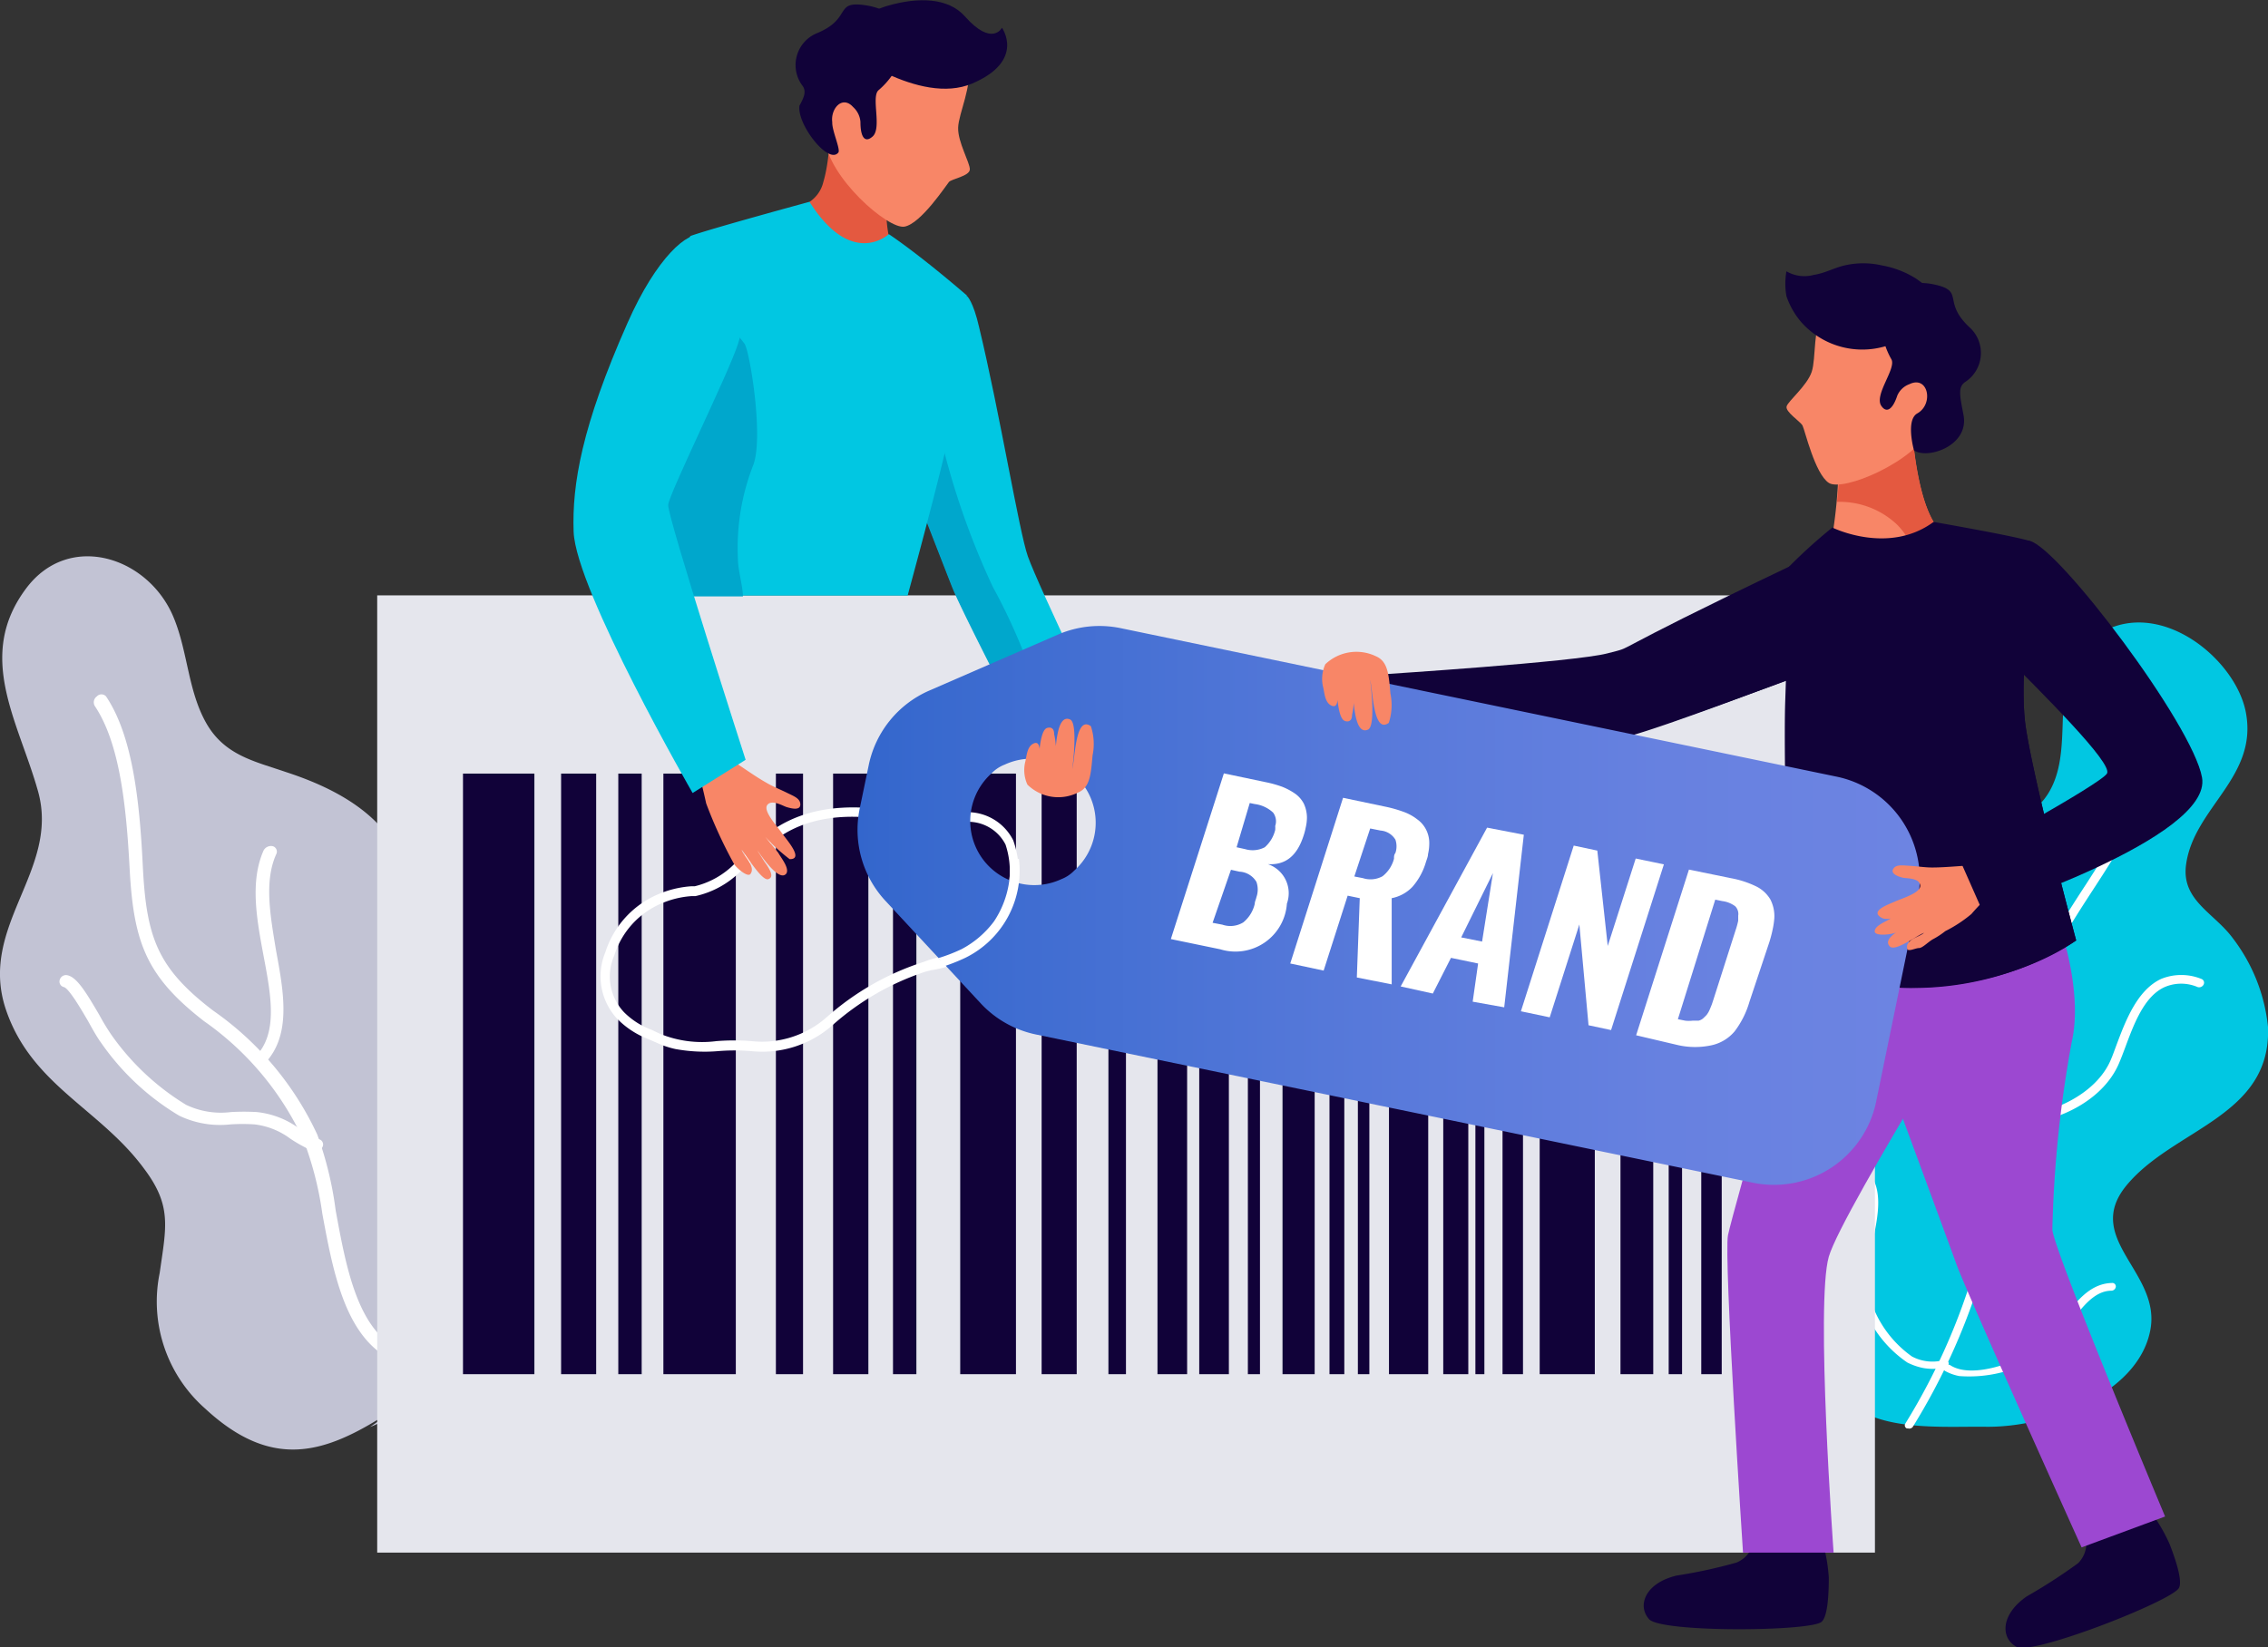 <svg xmlns="http://www.w3.org/2000/svg" xmlns:xlink="http://www.w3.org/1999/xlink" viewBox="0 0 108.65 78.94"><rect x="0" y="0" width="108.65" height="78.94" fill="#333333" stroke="none"/><defs><style>.cls-1{fill:#01c7e2;}.cls-2{fill:#fff;}.cls-3{fill:#c2c3d4;}.cls-4{fill:#e45940;}.cls-5{fill:#f88667;}.cls-6{fill:#110239;}.cls-7{fill:#e5e6ed;}.cls-8{fill:#00a7cc;}.cls-9{fill:#9c48d1;}.cls-10{fill:url(#linear-gradient);}</style><linearGradient id="linear-gradient" x1="41.08" y1="43.39" x2="91.95" y2="43.39" gradientUnits="userSpaceOnUse"><stop offset="0" stop-color="#36c"></stop><stop offset="0.06" stop-color="#3869ce"></stop><stop offset="0.44" stop-color="#5578d9"></stop><stop offset="0.76" stop-color="#6781e0"></stop><stop offset="1" stop-color="#6d84e2"></stop></linearGradient></defs><title>Asset 3a8</title><g id="Layer_2" data-name="Layer 2"><g id="Layer_1-2" data-name="Layer 1"><path class="cls-1" d="M88.39,67c-2.3-2.6-9.11-6.14-7.32-10.2,1.52-3.45,8.82-3,7.94-7.18-.52-2.46-1.19-4.57.4-7.36,1.73-3,6.9-1.39,8.7-4.22,1.54-2.44-.47-6.19,2.72-7.82,2.82-1.44,6.24,1.38,6.75,3.87.63,3.13-2.46,4.59-2.85,7.31-.26,1.73,1.32,2.33,2.22,3.54a8.38,8.38,0,0,1,1.7,4.27c.17,4.32-4.56,4.87-6.8,7.62C99.77,59.4,103.6,61,103,63.8c-.62,3-4.87,4.61-7.86,4.57C93.1,68.34,89.82,68.64,88.39,67Z"></path><path class="cls-2" d="M91.41,68.45h-.06a.16.16,0,0,1-.07-.24,30.48,30.48,0,0,0,4.51-14.39c.16-5.32,2.37-8.73,4.19-11.52,1.09-1.69,2-3.16,2.19-4.64a.24.24,0,0,1,.25-.2.19.19,0,0,1,.2.22c-.16,1.58-1.14,3.09-2.27,4.83-1.78,2.74-4,6.09-4.13,11.3a30.88,30.88,0,0,1-4.59,14.57A.21.21,0,0,1,91.41,68.45Z"></path><path class="cls-2" d="M96.15,53.83a.2.2,0,0,1-.16-.21.23.23,0,0,1,.24-.18c1.79.11,4.18-.93,4.9-2.68.09-.21.17-.44.26-.68.44-1.18,1-2.64,2.14-3.17a2.56,2.56,0,0,1,1.93,0,.19.19,0,0,1,.11.26.24.24,0,0,1-.29.13,2,2,0,0,0-1.58,0c-1,.45-1.49,1.82-1.9,2.92-.09.24-.18.48-.27.69-.82,2-3.41,3.07-5.35,2.95Z"></path><path class="cls-2" d="M94.88,53.63A3.18,3.18,0,0,1,93,52.54a4.08,4.08,0,0,1-.29-3.73l.17-.54c.37-1.13.94-2.87.38-3.83a1.32,1.32,0,0,0-.9-.63.21.21,0,0,1-.16-.26.24.24,0,0,1,.28-.15h0a1.86,1.86,0,0,1,1.18.83c.64,1.12,0,3-.36,4.15l-.17.53a3.71,3.71,0,0,0,.23,3.39A3.33,3.33,0,0,0,96,53.37a.2.2,0,0,1,.2.21.22.22,0,0,1-.24.18A6.42,6.42,0,0,1,94.88,53.63Z"></path><path class="cls-2" d="M93.86,65.94a2.27,2.27,0,0,1-.69-.25.16.16,0,0,1,0-.25.24.24,0,0,1,.29,0c1.07.65,3.25-.19,4.17-.84a5.51,5.51,0,0,0,1.1-1.25c.66-.9,1.35-1.84,2.43-1.87a.17.17,0,0,1,.2.18.22.22,0,0,1-.21.19c-.85,0-1.47.87-2.07,1.68a5.88,5.88,0,0,1-1.2,1.34A6.32,6.32,0,0,1,93.86,65.94Z"></path><path class="cls-2" d="M92.11,65.55a3,3,0,0,1-.74-.26A5.65,5.65,0,0,1,89,61.66a5.91,5.91,0,0,1,.24-2.14c.3-1.29.6-2.64-.24-3.25A.18.18,0,0,1,89,56a.23.23,0,0,1,.3,0c1,.76.68,2.28.38,3.62a5.48,5.48,0,0,0-.24,2A5.32,5.32,0,0,0,91.59,65a2.09,2.09,0,0,0,1.51.18.21.21,0,0,1,.25.12.19.19,0,0,1-.15.22A2.53,2.53,0,0,1,92.11,65.55Z"></path><path class="cls-3" d="M19.77,66.94c-3.44,2.33-6.23,4-9.94.56A6.83,6.83,0,0,1,7.65,61c.31-2.2.6-3.21-.75-5-2.11-2.87-5.4-4-6.62-7.63-1.34-4,2.61-6.66,1.54-10.46-.94-3.35-3-6.46-.57-9.71,2.05-2.75,5.85-1.53,7.06,1.37C9,31.22,9,33.1,9.88,34.65S12.2,36.48,13.71,37c3.4,1.11,6.38,3.1,6,7.42-.24,2.59-.3,4.69,2.23,5.82,2.71,1.21,4.22,2,4,5.81-.15,2.86-1.54,4.37-3.06,6.47-1.41,1.95-2.83,5-5.15,5.86Z"></path><path class="cls-2" d="M20.21,65.55a3.85,3.85,0,0,1-1.65-.5c-2.06-1.18-2.62-4.19-3.12-6.9a16,16,0,0,0-.89-3.49,14.21,14.21,0,0,0-4.78-5.73C7,46.78,6.4,45.16,6.21,41.62c-.16-3-.47-6-1.67-7.79a.35.35,0,0,1,.1-.46.3.3,0,0,1,.44,0c1.28,1.9,1.61,5.05,1.76,8.11.17,3.42.68,4.89,3.36,6.94a14.88,14.88,0,0,1,5,5.95A16.94,16.94,0,0,1,16.08,58c.48,2.61,1,5.51,2.86,6.57a3.91,3.91,0,0,0,2.69.35.32.32,0,0,1,.39.21.29.29,0,0,1-.28.32A5.76,5.76,0,0,1,20.21,65.55Z"></path><path class="cls-2" d="M12.42,51.12a.44.44,0,0,1-.19-.07.28.28,0,0,1,0-.41c1.1-1.11.76-2.92.39-4.87-.32-1.72-.65-3.51,0-5a.4.4,0,0,1,.45-.22.27.27,0,0,1,.16.39c-.59,1.31-.27,3,0,4.64.37,2,.75,4.08-.59,5.42A.39.39,0,0,1,12.42,51.12Z"></path><path class="cls-2" d="M15.09,55.15l-.12,0a7,7,0,0,1-1.07-.59,3.54,3.54,0,0,0-1.71-.68,8.92,8.92,0,0,0-1.15,0,4.51,4.51,0,0,1-2.46-.42,12.08,12.08,0,0,1-3.75-3.51c-.17-.23-.38-.6-.6-1-.32-.55-.92-1.58-1.17-1.65a.27.27,0,0,1-.2-.34.31.31,0,0,1,.35-.23c.46.08.89.78,1.55,1.91a10.78,10.78,0,0,0,.57.94,12,12,0,0,0,3.58,3.36,3.86,3.86,0,0,0,2.15.35,10.62,10.62,0,0,1,1.25,0,4.15,4.15,0,0,1,2,.77,6.56,6.56,0,0,0,1,.54.26.26,0,0,1,.13.38A.37.37,0,0,1,15.09,55.15Z"></path><path class="cls-4" d="M38.71,9.78c.36.56.72,1.63,1.32,2a5.72,5.72,0,0,0,2.81.39c-.51-1.11-.64-3.64.47-4.62-.73-.45-.77,1-1.32.4-.2-.22-1.73-2.6-1.88-2.87-.43.51-.25,2.24-.67,3.65a1.58,1.58,0,0,1-.75,1Z"></path><path class="cls-5" d="M42.3,1.54s3.89.44,4.09,1.51-.47,2.38-.49,3.07.57,1.68.56,2-.87.45-1,.6-1.34,2-2.13,2.14-3.66-2.37-3.82-4.23c0-.35-.51-1-.42-1.47C39.42,3.36,41.38,1.63,42.3,1.54Z"></path><path class="cls-6" d="M41.51.26C39.9,0,40.88.89,39.09,1.61a1.65,1.65,0,0,0-.63,2.52c.16.25.08.5-.16.93-.14.88,1.39,2.85,1.86,2.25.12-.14-.31-1.06-.29-1.45-.09-.65.48-1.31,1-.73a1.07,1.07,0,0,1,.35.71c0,.77.23,1,.56.72.5-.38-.07-1.92.31-2.24a3.8,3.8,0,0,0,1.12-1.64C44,1.91,43.12.51,41.51.26Z"></path><rect class="cls-7" x="18.07" y="28.53" width="71.75" height="45.87"></rect><rect class="cls-6" x="22.18" y="37.07" width="3.42" height="28.78"></rect><rect class="cls-6" x="26.88" y="37.07" width="1.68" height="28.78"></rect><rect class="cls-6" x="31.78" y="37.07" width="3.47" height="28.78"></rect><rect class="cls-6" x="37.17" y="37.07" width="1.3" height="28.78"></rect><rect class="cls-6" x="42.78" y="37.07" width="1.12" height="28.78"></rect><rect class="cls-6" x="29.62" y="37.07" width="1.12" height="28.78"></rect><rect class="cls-6" x="39.91" y="37.07" width="1.69" height="28.78"></rect><rect class="cls-6" x="46" y="37.07" width="2.67" height="28.78"></rect><rect class="cls-6" x="49.9" y="37.07" width="1.68" height="28.78"></rect><rect class="cls-6" x="53.1" y="37.07" width="0.84" height="28.78"></rect><rect class="cls-6" x="59.78" y="37.07" width="0.58" height="28.78"></rect><rect class="cls-6" x="55.45" y="37.07" width="1.42" height="28.78"></rect><rect class="cls-6" x="63.69" y="37.07" width="0.71" height="28.78"></rect><rect class="cls-6" x="71.98" y="37.07" width="0.98" height="28.78"></rect><rect class="cls-6" x="81.5" y="37.07" width="0.98" height="28.78"></rect><rect class="cls-6" x="65.05" y="37.07" width="0.55" height="28.78"></rect><rect class="cls-6" x="70.68" y="37.07" width="0.43" height="28.78"></rect><rect class="cls-6" x="79.94" y="37.07" width="0.64" height="28.78"></rect><rect class="cls-6" x="57.45" y="37.07" width="1.42" height="28.78"></rect><rect class="cls-6" x="61.44" y="37.07" width="1.54" height="28.78"></rect><rect class="cls-6" x="69.14" y="37.07" width="1.2" height="28.78"></rect><rect class="cls-6" x="66.54" y="37.07" width="1.88" height="28.78"></rect><rect class="cls-6" x="73.76" y="37.07" width="2.64" height="28.78"></rect><rect class="cls-6" x="77.63" y="37.07" width="1.57" height="28.78"></rect><rect class="cls-6" x="83.79" y="37.07" width="2.09" height="28.78"></rect><path class="cls-1" d="M46.33,14.19s.29.25.57,1.47c1,4.14,1.92,9.81,2.34,11,.51,1.45,4.11,8.92,4.11,8.92l-2.93,2.06s-4.28-8.2-4.82-9.59-3.27-8.4-3.27-8.4Z"></path><path class="cls-8" d="M47.56,28.12a37,37,0,0,1-3.05-10l-2.18,1.59s2.72,7,3.27,8.4,4.82,9.59,4.82,9.59l.73-.51C49.94,33.86,49.24,31.18,47.56,28.12Z"></path><path class="cls-1" d="M32.57,18.65c-1,2.36-2.65,8.84-3.22,9.89H43.48c.8-2.94,1.75-6.55,2.09-8.21a30.24,30.24,0,0,0,.75-6.17s-2.11-1.84-3.74-2.94c0,0-1.77,1.67-3.8-1.55,0,0-4.67,1.27-5.68,1.63C32.69,11.45,33.68,16,32.57,18.65Z"></path><path class="cls-8" d="M34.5,15c-.72,1.27-1.59,2.67-2.19,3.82-1,2.43-2.25,8.73-2.81,9.76h6.09c0-.48-.24-1.27-.24-1.81a10.9,10.9,0,0,1,.71-4.42c.56-1.29-.15-5.59-.4-5.89C35.25,15.94,34.87,15.45,34.5,15Z"></path><path class="cls-6" d="M85.88,27.07c-9.59,4.58-7.32,3.83-8.88,4.24s-10.73,1-10.73,1l-1,3.94s11.18-.62,12.71-1S85.9,32.5,85.9,32.5Z"></path><path class="cls-6" d="M70.43,32.55a1.61,1.61,0,0,0,1.51.82,39.44,39.44,0,0,0,4.53-.31A12.14,12.14,0,0,0,79,32.57a31.19,31.19,0,0,0,4.42-1.63,23.79,23.79,0,0,1,2.43-.79V32.5S79.48,34.93,78,35.28s-12.71,1-12.71,1l1-3.9C67.62,32.48,69,32.55,70.43,32.55Z"></path><path class="cls-6" d="M87.19,73.49a8.22,8.22,0,0,1,.42,2.11c0,.92-.07,1.89-.35,2.12-.56.46-7.68.52-8.26-.13s-.19-1.73,1.32-2.09a24.25,24.25,0,0,0,2.86-.62A1.35,1.35,0,0,0,84,73.35Z"></path><path class="cls-6" d="M102.81,72.16A8,8,0,0,1,103.94,74c.33.85.62,1.79.44,2.1-.37.63-7,3.23-7.77,2.82s-.79-1.54.48-2.42a26.54,26.54,0,0,0,2.46-1.59,1.35,1.35,0,0,0,.17-1.71Z"></path><path class="cls-9" d="M87.24,43.24l9.59,1.07S88.25,58,87.61,60.22s.23,14.18.23,14.18H83.5s-.93-14.14-.72-15.21S87.24,43.24,87.24,43.24Z"></path><path class="cls-9" d="M87.61,44H98.55s1.28,3.36.7,5.92a56.28,56.28,0,0,0-.93,9c.06,1,5.4,13.75,5.4,13.75l-4,1.48s-5.5-12.19-6-13.58S87.61,44,87.61,44Z"></path><path class="cls-5" d="M88.07,21.3a10,10,0,0,0,2.64-.2,4.2,4.2,0,0,0,.9-.32c.09,1.1.4,3.67,1.31,4.63,0,0-.12,1.3-2.39,1.62s-2.75-1.37-2.75-1.37A22.84,22.84,0,0,0,88.07,21.3Z"></path><path class="cls-4" d="M92.92,25.45l0,.1h0a.53.53,0,0,1-.06.14h0c0,.05-.06.11-.09.17l0,0a1.69,1.69,0,0,1-.37.41l0,0a1.64,1.64,0,0,1-.29.2l0,0a2.69,2.69,0,0,1-.38.18,3.19,3.19,0,0,0-.87-1.53A4,4,0,0,0,88,24.05a16,16,0,0,0,.08-2.75,10,10,0,0,0,2.64-.2,4.2,4.2,0,0,0,.9-.32c.09,1.1.4,3.67,1.31,4.63v0Z"></path><path class="cls-5" d="M91.76,14.76s-3.81-.94-4.37,0-.38,2.4-.6,3.06-1.12,1.39-1.2,1.65.65.72.76.92.59,2.31,1.26,2.75,4.12-1,4.91-2.66S92.79,15.26,91.76,14.76Z"></path><path class="cls-6" d="M87.78,25.28s2.68,1.33,4.85-.27c0,0,4.13.72,4.64.93s-.69,6-.21,9,2.4,10.12,2.4,10.12S94.4,49,85.71,46.51c0,0-.28-10-.19-12.84.14-4.08.17-6.5.17-6.5A24.66,24.66,0,0,1,87.78,25.28Z"></path><path class="cls-6" d="M94.11,41.54a11.55,11.55,0,0,0,.37-4.68c-.3-1.74,1-4,1.18-5.8s.45-3.18,1.69-4.23c-.08,1.79-.66,5.83-.29,8.12.48,3,2.4,10.12,2.4,10.12a14.47,14.47,0,0,1-8.9,2.23C92.8,45.94,93.48,44.12,94.11,41.54Z"></path><path class="cls-6" d="M90.12,15.3a3.72,3.72,0,0,0,.49,1.92c.24.44-.83,1.69-.49,2.22.23.35.53.24.77-.48a1,1,0,0,1,.58-.55c.9-.44,1.18.95.38,1.4-.57.32-.16,1.77-.16,1.77.65.45,2.67-.22,2.37-1.71-.18-.94-.26-1.3.06-1.55a1.66,1.66,0,0,0,.28-2.59c-1.43-1.3-.2-1.79-1.8-2.11S89.73,14.32,90.12,15.3Z"></path><path class="cls-6" d="M92.89,14.37c-.11-.34-.75-.76-1.07-1a4.54,4.54,0,0,0-1.66-.65,4,4,0,0,0-1.8,0c-.51.12-.93.37-1.46.45A1.7,1.7,0,0,1,85.58,13a3.4,3.4,0,0,0,0,1.19,3.78,3.78,0,0,0,.74,1.28,3.91,3.91,0,0,0,4.35,1,3.1,3.1,0,0,0,1.63-1.24A3.54,3.54,0,0,1,92.89,14.37Z"></path><path class="cls-2" d="M32.36,50.27a4.35,4.35,0,0,1-.94-.32L31,49.77a4.15,4.15,0,0,1-1.48-1A3,3,0,0,1,29,45.63a4.5,4.5,0,0,1,2.49-2.76,4.87,4.87,0,0,1,1.62-.4l.17,0a4,4,0,0,0,1.93-1.1l.1-.08c.24-.2.46-.41.69-.63l.48-.46c2.24-2,5.45-1.65,7.75-1l-.13.45c-2.18-.63-5.22-1-7.3.88L36.3,41c-.22.22-.46.44-.71.66l-.1.08a4.39,4.39,0,0,1-2.17,1.2l-.17,0a4.4,4.4,0,0,0-1.48.36,4,4,0,0,0-2.24,2.48,2.49,2.49,0,0,0,.47,2.73,3.64,3.64,0,0,0,1.32.84l.4.19a5.33,5.33,0,0,0,2.7.35,10.56,10.56,0,0,1,1.68,0,4.67,4.67,0,0,0,3.55-1.1l.08-.07a12.9,12.9,0,0,1,4.6-2.62L44.5,46c1.4-.4,2.32-.66,3.12-1.89a4.06,4.06,0,0,0,.55-3.64,2,2,0,0,0-1.74-1.09l0-.46a2.45,2.45,0,0,1,2.11,1.35A4.58,4.58,0,0,1,48,44.4a5,5,0,0,1-3.38,2.09l-.28.07a12.65,12.65,0,0,0-4.44,2.55l-.08.07A5.07,5.07,0,0,1,36,50.37a9.66,9.66,0,0,0-1.61,0A7.77,7.77,0,0,1,32.36,50.27Z"></path><path class="cls-10" d="M88,37.22,53.68,30.1a5,5,0,0,0-3,.31L44.5,33.1a5,5,0,0,0-2.88,3.55l-.44,2.12a5,5,0,0,0,1.24,4.4L47,48.1a5,5,0,0,0,2.62,1.47L84,56.68a5,5,0,0,0,5.87-3.85l2-9.74A5,5,0,0,0,88,37.22ZM50.84,42.13a3.07,3.07,0,0,1-3.33-5.08,1.72,1.72,0,0,1,.62-.41,3.07,3.07,0,0,1,3.33,5.08A1.72,1.72,0,0,1,50.84,42.13Z"></path><path class="cls-2" d="M56.09,45l2.54-7.94,2,.42a5.49,5.49,0,0,1,.79.22,3,3,0,0,1,.62.33,1.35,1.35,0,0,1,.42.48,1.61,1.61,0,0,1,.15.66,2.12,2.12,0,0,1-.06.49,2.66,2.66,0,0,1-.1.38c-.32,1-.89,1.42-1.71,1.37a1.47,1.47,0,0,1,.91,1.89,2.47,2.47,0,0,1-3.19,2.19Zm2-.78.47.09a1.18,1.18,0,0,0,1-.11,1.61,1.61,0,0,0,.55-.89c0-.11.06-.21.08-.32a1.1,1.1,0,0,0,0-.73,1,1,0,0,0-.81-.49l-.41-.09Zm1.15-3.62.41.09a1.26,1.26,0,0,0,.94-.09,1.62,1.62,0,0,0,.5-.83,1.33,1.33,0,0,0,0-.19.7.7,0,0,0-.1-.64,1.57,1.57,0,0,0-.88-.41l-.24-.05Z"></path><path class="cls-2" d="M61.81,46.17l2.53-7.94,2,.42a6.13,6.13,0,0,1,.89.25,2.33,2.33,0,0,1,.66.36,1.36,1.36,0,0,1,.43.5,1.41,1.41,0,0,1,.15.67,2.2,2.2,0,0,1-.06.5c0,.12-.06.25-.1.38a3.15,3.15,0,0,1-.64,1.18,1.86,1.86,0,0,1-1,.55l0,4.13L65,46.84l.14-3.8-.58-.12-1.15,3.59ZM64.88,42l.41.08a1.19,1.19,0,0,0,.94-.09,1.56,1.56,0,0,0,.55-.84c0-.1,0-.19.07-.28a1,1,0,0,0,0-.63.91.91,0,0,0-.71-.44l-.5-.1Z"></path><path class="cls-2" d="M67.1,47.27l4.14-7.61L73,40l-.94,8.27L70.55,48l.26-1.83-1.3-.27-.87,1.71ZM70,44.92l1,.2.52-3.28Z"></path><path class="cls-2" d="M72.86,48.46l2.53-7.94,1.13.24.5,4.57,1.34-4.19,1.35.28-2.53,7.94-1.08-.23-.44-4.83-1.42,4.45Z"></path><path class="cls-2" d="M78.38,49.61l2.53-7.94,2,.41a4.67,4.67,0,0,1,1.23.4,1.62,1.62,0,0,1,.67.62A1.75,1.75,0,0,1,85,44a3.93,3.93,0,0,1-.08.54,6.18,6.18,0,0,1-.16.61L83.81,48a4.36,4.36,0,0,1-.71,1.42,2,2,0,0,1-1.07.66,3.72,3.72,0,0,1-1.65,0Zm2-.77.35.07a1.59,1.59,0,0,0,.36,0l.28,0a.51.51,0,0,0,.22-.11c.06-.06.12-.11.17-.17a1.17,1.17,0,0,0,.14-.24c.05-.12.09-.21.12-.3s.07-.21.12-.37l1-3.13a3.78,3.78,0,0,0,.13-.47c0-.09,0-.17,0-.24a.53.53,0,0,0-.14-.45,1.3,1.3,0,0,0-.62-.25l-.34-.07Z"></path><path class="cls-2" d="M48.82,41.14a2.19,2.19,0,0,1-.44.2,4.58,4.58,0,0,1-.76,2.81,4.64,4.64,0,0,1-1.55,1.33,7.91,7.91,0,0,1-1.11.43l.28.39a9,9,0,0,0,1-.4,4.65,4.65,0,0,0,2.57-4.76Z"></path><path class="cls-5" d="M63.49,31.83a2.16,2.16,0,0,1,2.43-.38c.57.25.61.87.69,1.79a2.71,2.71,0,0,1-.08,1.4c-.74.54-.76-1.53-.89-2.06,0,0,.29,2.19-.1,2.38-.72.33-.69-1.69-.77-2.2a3.37,3.37,0,0,1,0,1.5c0,.39-.3.32-.38.27-.37-.22-.36-1.88-.36-1.88,0,.3.22,1.38-.25,1.16-.31-.14-.33-.61-.39-.86A1.69,1.69,0,0,1,63.49,31.83Z"></path><path class="cls-5" d="M95,41.45c-.75,0-1.67.12-2.44.12-.35,0-.72-.06-1.07-.08s-.67-.08-.8.16.3.37.47.41.78,0,.83.36-.85.62-1.21.78-1.22.46-.64.78c.39.22,1.21-.28,1.54-.41a5.25,5.25,0,0,0-1.2.5c-.23.13-.67.31-.67.56s.82.15,1,.06a3.55,3.55,0,0,0,.92-.5c-.34.18-1.62.72-1.2,1.16.25.27,1.25-.49,1.64-.65-.21.2-.87.31-.81.73,0,.22.39,0,.57,0s.47-.33.72-.45a3.89,3.89,0,0,0,.54-.36,6.42,6.42,0,0,0,1.25-.82,12.52,12.52,0,0,1,1.08-1.1C94.83,42.38,95.56,41.84,95,41.45Z"></path><path class="cls-6" d="M93.91,41.25,95,43.72s11-3.57,10.49-6.46c-.45-2.54-6.85-11-8.25-11.34-1.87-.41-2.62,4.06-1.55,5.14,2.27,2.28,5.51,5.5,5.25,6S93.91,41.25,93.91,41.25Z"></path><path class="cls-5" d="M35.53,40.72c.09.3.69.8.42,1.16-.13.18-.67-.29-.78-.47a21.83,21.83,0,0,1-1.34-2.91c-.1-.45-.2-.9-.33-1.32a6.15,6.15,0,0,0,1.36-.87c.6.37,1.24.85,1.84,1.19.32.19.68.33,1,.49s.65.27.64.57-.46.17-.64.12-.72-.39-.94-.11.45,1,.69,1.34,1.08,1.27.38,1.26a8.74,8.74,0,0,1-1.17-1.07l.62.76c.13.24.55.74.39,1-.35.45-1.25-.93-1.39-1.11l.34.54c.3.41.47.75.18.84S35.81,41.08,35.53,40.72Z"></path><path class="cls-1" d="M35.72,36.41,33.18,38s-5.6-9.72-5.7-12.52c-.08-2.26.39-5.06,2.58-10,1.4-3.17,2.92-4.44,3.55-4.19.45.18,3,1.31,1.74,5.2-.43,1.36-3.29,7.15-3.34,7.7S35.72,36.41,35.72,36.41Z"></path><path class="cls-5" d="M49.22,37.6a2.11,2.11,0,0,0,2.42.38c.58-.24.62-.87.7-1.78a2.7,2.7,0,0,0-.08-1.4c-.74-.54-.76,1.53-.89,2.05,0,0,.29-2.18-.1-2.37-.72-.33-.69,1.69-.77,2.19a3.33,3.33,0,0,0,0-1.49c0-.4-.3-.32-.38-.28-.37.23-.37,1.88-.37,1.88,0-.29.23-1.37-.24-1.15-.31.14-.33.61-.39.86A1.66,1.66,0,0,0,49.22,37.6Z"></path><path class="cls-6" d="M48,1.33S49.13,2.91,46.58,4s-6.19-1.72-6.19-1.72.09-1.38,2.12-2c1.51-.44,2.93-.38,3.71.5C47.53,2.26,48,1.33,48,1.33Z"></path></g></g></svg>